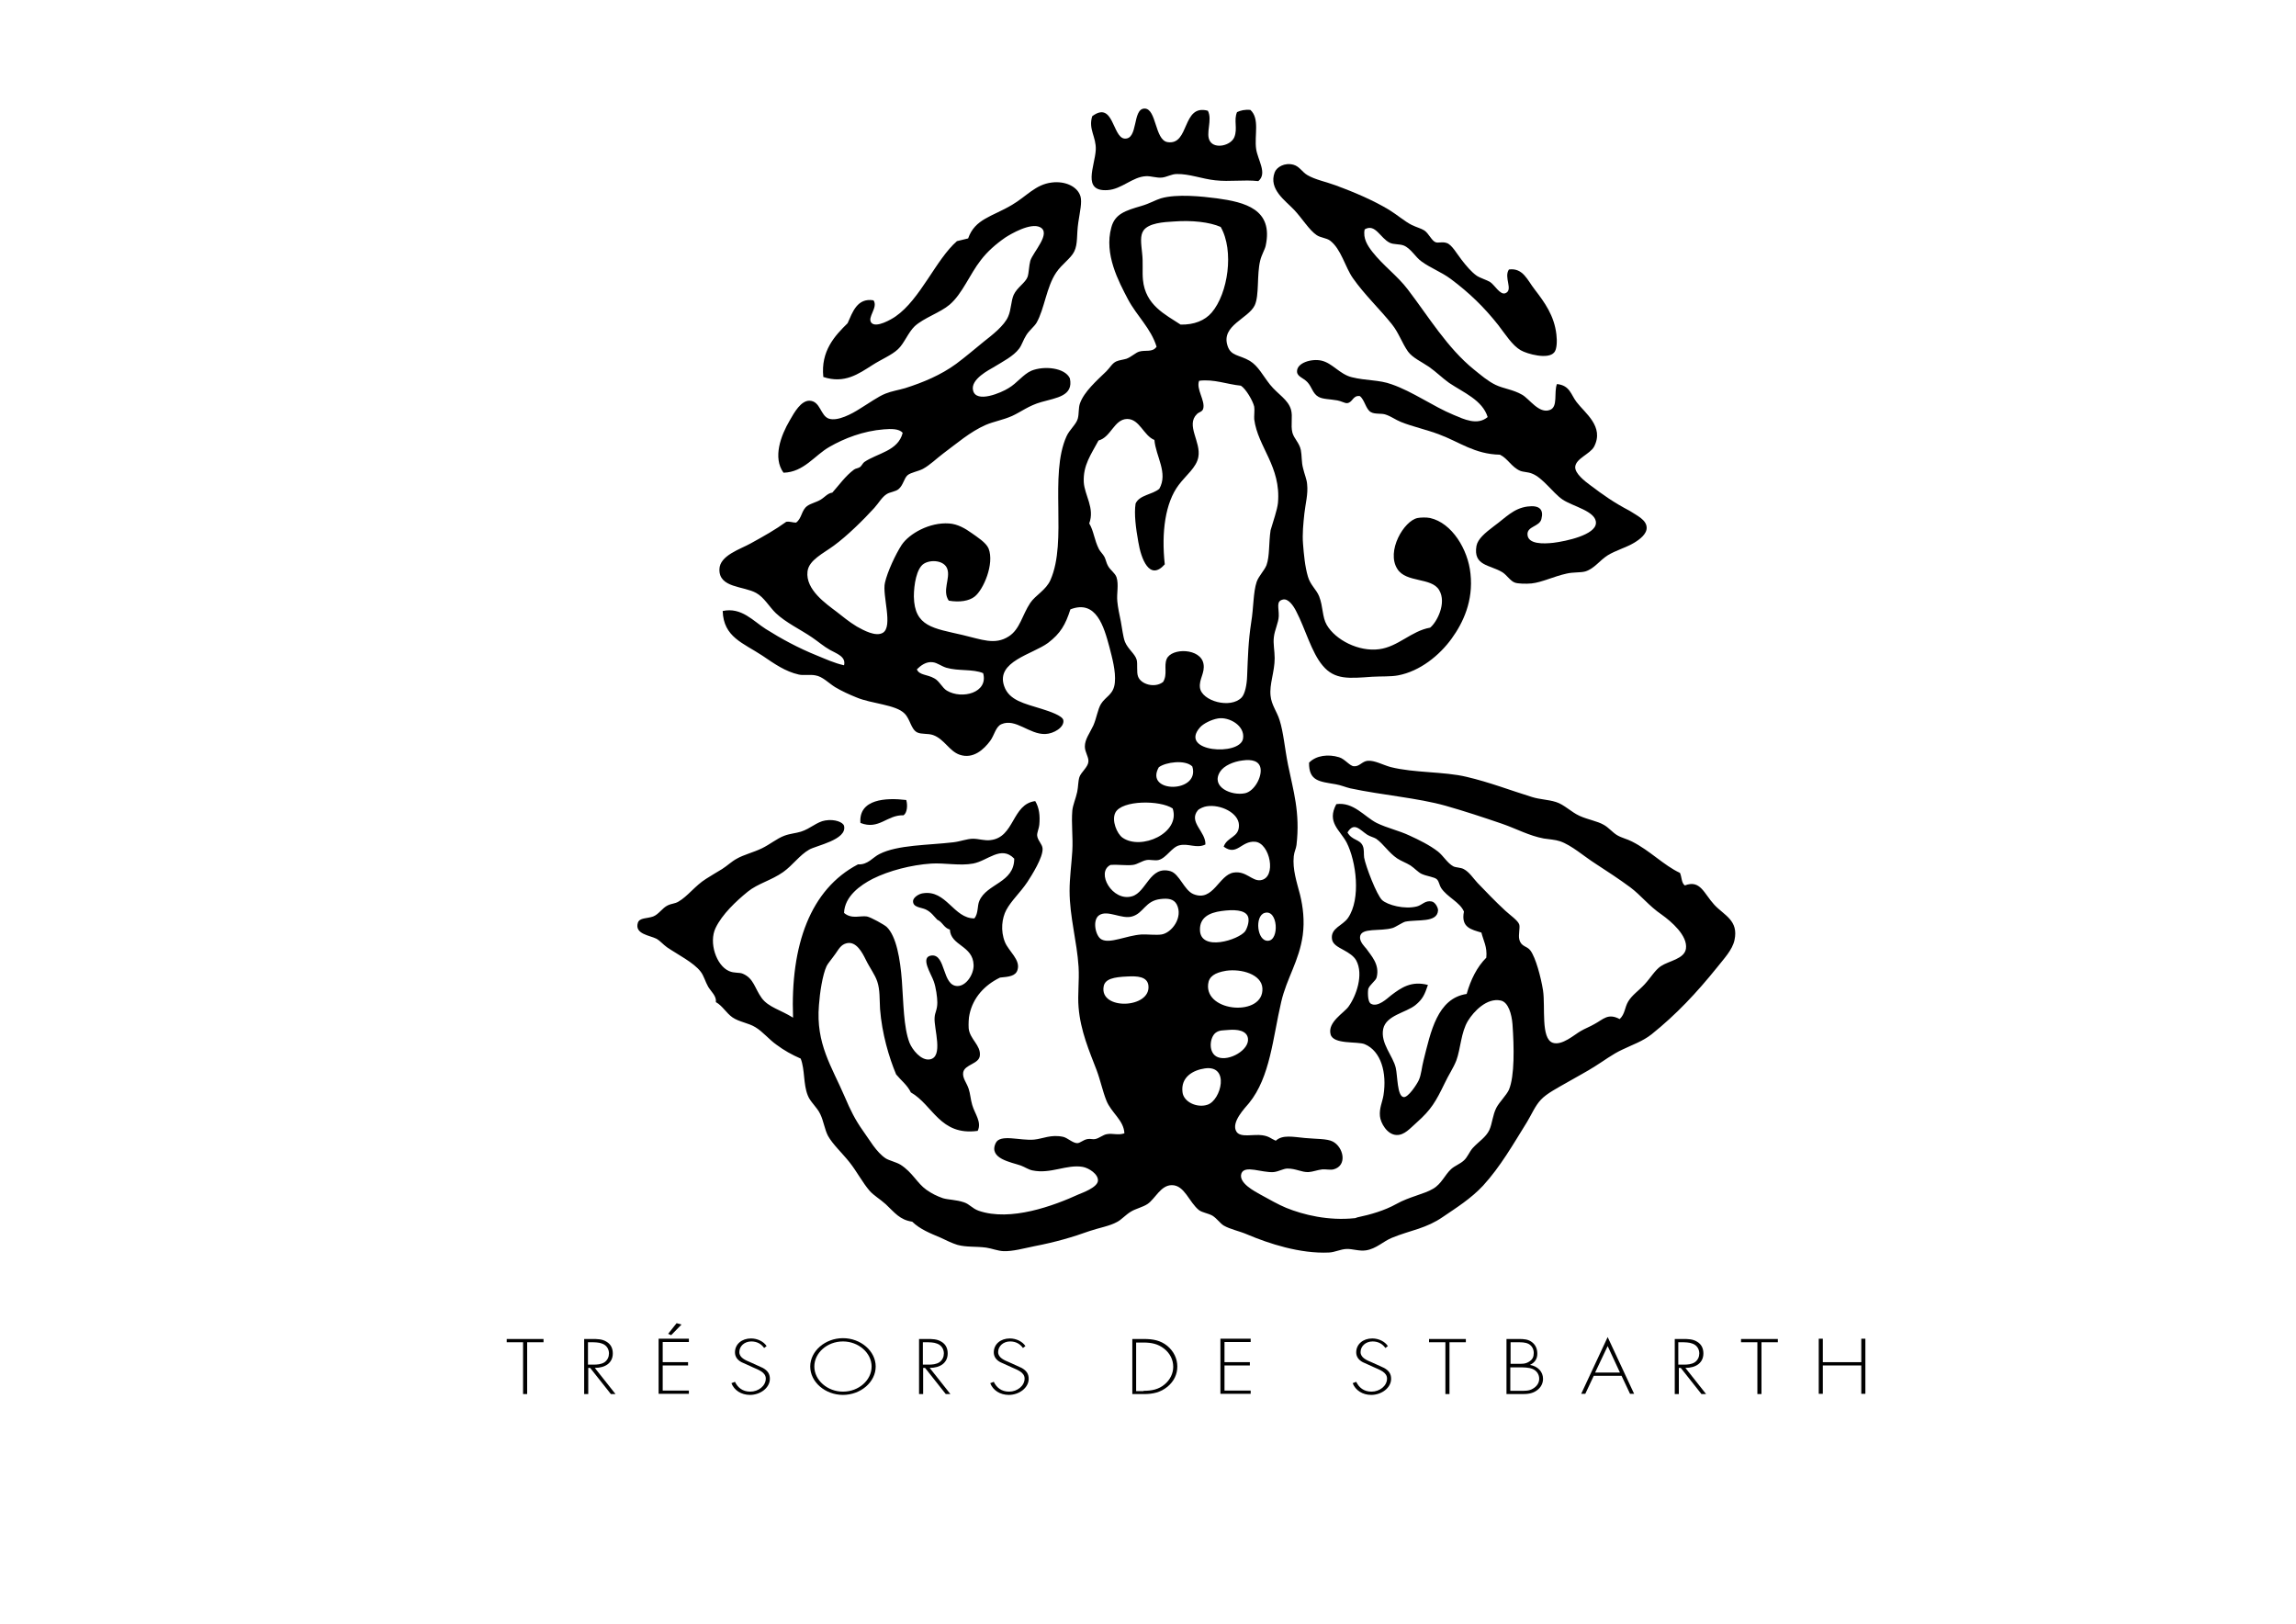 <?xml version="1.0" encoding="utf-8"?>
<!-- Generator: Adobe Illustrator 18.0.0, SVG Export Plug-In . SVG Version: 6.00 Build 0)  -->
<!DOCTYPE svg PUBLIC "-//W3C//DTD SVG 1.1//EN" "http://www.w3.org/Graphics/SVG/1.1/DTD/svg11.dtd">
<svg version="1.1" xmlns="http://www.w3.org/2000/svg" xmlns:xlink="http://www.w3.org/1999/xlink" x="0px" y="0px"
	 viewBox="0 0 841.9 595.3" enable-background="new 0 0 841.9 595.3" xml:space="preserve">
<g id="Calque_1">
</g>
<g id="Layer_5">
</g>
<g id="Calque_3">
</g>
<g id="base">
</g>
<g id="Calque_5">
	<g>
		<path d="M628.6,331.7c3.6,3.9,9,5.7,7.4,13c-0.8,3.6-3.8,6.7-6.4,10c-7.5,9.3-14.9,17.2-24,24.5c-3.3,2.6-7,3.8-10.7,5.6
			c-3.7,1.7-6.9,4.2-10,6.1c-3.1,2-6.6,3.8-10.2,5.9c-3.3,1.9-7.6,4.1-9.7,6.4c-2.1,2.2-3.5,5.6-5.1,8.2
			c-5.1,8.2-9.7,16.3-16.1,23.3c-4.5,4.8-9.8,8.1-14.8,11.5c-2.9,2-5.7,3.2-8.9,4.3c-3,1-6.3,1.9-9.7,3.3c-3.2,1.3-5.7,4-9.5,4.6
			c-2.4,0.4-5-0.6-7.2-0.5c-2.2,0.1-4.2,1.2-6.4,1.3c-10.6,0.5-22.1-3.3-29.9-6.6c-3-1.3-6.3-1.9-8.7-3.3c-1.3-0.8-2.5-2.6-4.1-3.6
			c-1.6-0.9-3.6-1.1-4.9-2c-3.7-2.9-5.3-9.2-10-9.2c-4.1,0-6.1,5-8.9,6.9c-1.8,1.2-4.3,1.7-6.1,2.8c-2,1.2-3.5,3-5.1,3.8
			c-2.7,1.5-6.4,2.1-10,3.3c-6.4,2.3-12.6,4.1-20.4,5.6c-3.9,0.8-7.8,1.9-11.2,1.8c-2.2-0.1-4.3-1-6.4-1.3c-3.7-0.5-7.2-0.1-10.5-1
			c-2-0.6-4.2-1.7-6.1-2.6c-4-1.7-7.6-3.1-10.5-5.9c-4.6-0.7-6.4-3.3-9.7-6.4c-2.1-1.9-4.4-3.2-5.9-4.9c-2.6-3-4.7-7.1-7.4-10.5
			c-2.7-3.4-6.2-6.6-7.9-9.7c-1.2-2.3-1.6-5.4-2.8-7.9c-1.2-2.6-3.7-4.5-4.6-6.9c-1.7-4.2-1-9.4-2.6-13.5c-3.2-1.4-6.1-3-8.9-5.1
			c-2.7-1.9-4.9-4.7-7.7-6.4c-2.6-1.6-5.9-1.9-8.4-3.6c-2.3-1.6-3.7-4.3-6.1-5.6c0.3-2.2-1.7-3.8-2.8-5.6c-1.1-1.9-1.6-4.1-2.8-5.6
			c-2.5-3.3-8.5-6.3-12.3-8.9c-1.4-1-2.7-2.5-3.8-3.1c-2.5-1.3-8.2-1.7-6.9-5.9c0.6-1.9,3.4-1.5,5.6-2.3c2.1-0.8,3.3-3.1,5.4-4.1
			c1.2-0.6,2.6-0.6,3.8-1.3c3.5-2,6.2-5.9,10.2-8.4c1.9-1.2,3.9-2.4,5.9-3.6c1.9-1.2,3.5-2.8,5.4-3.8c2.4-1.4,6.1-2.3,9.2-3.8
			c2.9-1.4,5.5-3.6,8.2-4.6c2.1-0.8,4.2-0.9,6.1-1.5c3.5-1.1,5.8-3.6,8.9-4.1c3.6-0.6,6.6,0.7,6.9,2c1.2,5.1-10.3,7.2-12.8,8.7
			c-3.5,2-6,5.7-9.5,8.2c-4.4,3.1-9.3,4.2-13,7.2c-4.3,3.5-9.4,8.3-11.8,13.3c-2.6,5.4,0.3,13.8,4.9,15.8c2,0.9,3.8,0.4,5.1,1
			c4,1.7,4.3,5.3,6.9,8.9c2.5,3.4,6.9,4.3,11.5,7.2c-1-26.7,6.4-47.1,23.8-56.2c3.7,0.2,5.4-2.6,7.9-3.8c6.7-3.4,17.8-3.2,27.1-4.3
			c2.6-0.3,5-1.3,7.2-1.3c2.1,0,4.3,0.8,6.4,0.5c8.9-1,7.8-13.2,16.4-14.3c1.5,2.5,1.8,5.4,1.5,8.7c-0.1,1.2-0.8,2.7-0.8,3.8
			c0.1,1.9,1.9,3.2,2,4.9c0.2,3.2-3.9,9.7-5.6,12.3c-2.7,4-5.8,6.7-7.7,10.2c-1.6,3-2.2,7.6-0.5,11.8c1.4,3.4,5.8,6.5,4.6,10.2
			c-0.7,2.3-3.2,2.5-6.4,2.8c-5.6,2.7-9.9,7.3-11.2,13.5c-0.3,1.2-0.4,3.5-0.3,5.1c0.4,4,4.5,6.2,4.1,10c-0.3,3.1-5.5,3.2-6.1,6.1
			c-0.4,2.1,1.3,3.9,2,6.1c0.6,1.8,0.7,3.9,1.3,5.9c0.9,3.2,3.6,6.3,2,9.5c-13.8,1.9-16.4-9.5-24.5-14.1c-1.3-2.7-3.6-4.4-5.4-6.6
			c-2.6-6.2-5.2-14.9-5.9-24c-0.2-3.5,0-7-1-10c-0.9-2.7-2.7-4.9-4.3-8.2c-1.2-2.4-3.4-6.7-6.9-5.9c-2.2,0.5-3,2.3-4.1,3.8
			c-1.4,2-2.9,3.7-3.3,4.6c-1.5,3.2-2.5,9.9-2.8,14.3c-1.2,14.2,4.7,22.5,9.5,33.7c2,4.7,3.7,8.2,6.6,12.3c2.4,3.3,4.9,7.9,8.4,10.2
			c1.3,0.8,3.7,1.3,5.4,2.3c4.4,2.8,6.1,6.8,9.5,9.2c2,1.4,3.8,2.3,6.1,3.1c2.1,0.6,4.7,0.5,7.7,1.5c2.1,0.7,2.9,2.2,5.4,3.1
			c11.7,4,27.4-1.8,36.8-6.1c0.9-0.4,6.7-2.4,6.9-4.9c0.2-2.4-3.3-4.7-5.6-5.1c-5.9-1-11.7,2.7-18.4,1.3c-1.5-0.3-2.7-1.2-4.3-1.8
			c-3.4-1.2-11.9-2.5-9.2-8.2c1.6-3.5,9-0.8,14.1-1.3c3.2-0.3,6.2-2,10.7-1c1.6,0.4,3.5,2.3,5.1,2.3c1.1,0,2.1-1.2,3.8-1.5
			c1-0.2,2,0.2,2.8,0c1.5-0.3,2.9-1.6,4.3-1.8c2.2-0.4,4,0.5,6.4-0.3c-0.2-4.8-4.8-7.5-6.6-12c-1.4-3.5-2.2-7.5-3.6-11.2
			c-2.6-6.8-5.9-14.3-6.6-23c-0.4-4.6,0.3-9.6,0-14.8c-0.6-9.4-3.3-18.5-3.3-27.9c0-4.8,0.7-9.7,1-14.6c0.3-5-0.4-10.1,0-14.8
			c0.2-2.1,1.3-4.5,1.8-6.9c0.4-1.9,0.3-3.8,0.8-5.4c0.6-1.8,3.1-3.6,3.3-5.6c0.2-1.7-1.3-3.5-1.3-5.6c0-2.7,1.8-4.9,3.1-7.7
			c1.2-2.7,1.6-5.9,2.8-7.9c1.7-2.8,4.7-3.4,5.1-7.9c0.4-4.1-1-9.1-2-13c-2-7.4-4.8-17.5-14.3-13.8c-1.8,5.6-3.6,8.8-8.2,12.3
			c-5.7,4.2-19.2,6.8-16.1,15.8c1.8,5.3,7.4,6.4,13.8,8.4c2.9,0.9,7.6,2.5,7.9,4.1c0.5,2.6-3.5,5-6.6,5.1
			c-5.9,0.2-10.9-5.9-16.1-3.6c-2.1,0.9-2.6,4.1-4.1,6.1c-2.3,3.1-6.2,6.8-11.2,5.1c-3.8-1.3-5.6-5.7-9.7-7.2
			c-1.9-0.7-4.2-0.2-5.9-1c-2.3-1.2-2.5-4.8-4.6-6.9c-3.2-3.3-12.2-3.6-17.6-5.9c-2.5-1-5.4-2.3-7.9-3.8c-2.4-1.5-4.6-3.9-7.2-4.3
			c-2-0.4-4.4,0.1-6.1-0.3c-4.9-1.1-8.9-3.9-13.3-6.9c-7.1-4.7-14.3-6.8-14.6-16.4c6.9-1.5,11.2,3.7,15.8,6.6c5.7,3.6,12,7,18.7,9.7
			c3.2,1.3,6.4,2.8,10,3.6c0.8-3.2-2.8-4.3-5.1-5.6c-2.2-1.2-4.4-3.1-6.6-4.6c-4.4-3-9.6-5.4-13.3-8.9c-2.4-2.3-4.3-5.8-7.2-7.4
			c-4.6-2.6-13.7-1.8-13.5-8.7c0.1-5.1,7.8-7.4,11.5-9.5c4.9-2.7,9-5,13-7.9c1.5-0.2,2.3,0.3,3.6,0.3c2.2-1.6,1.9-4.5,4.1-6.1
			c1.4-1,3.2-1.3,4.9-2.3c1.5-0.9,2.6-2.4,4.3-2.6c2.5-2.8,4.8-6.1,7.9-8.4c0.6-0.5,1.6-0.5,2.3-1c0.6-0.5,0.9-1.3,1.5-1.8
			c4.8-3.3,12.4-4,14.1-10.7c-1.3-1.6-4.3-1.5-6.9-1.3c-7.6,0.6-14.5,3.3-19.9,6.4c-5.5,3.1-9.4,9.3-16.9,9.5
			c-4-5.5-1-13.6,2.3-19.2c1.7-3,4.1-7.2,7.2-7.2c4.1,0.1,4,5.6,7.2,6.6c3.2,1,8.4-1.8,11.2-3.6c3.3-2,6.9-4.6,9.5-5.6
			c2.2-0.9,4.8-1.3,7.2-2c6.6-2.1,13.1-4.8,18.7-8.9c3.5-2.6,7-5.6,10.2-8.2c2.8-2.2,7.5-5.8,8.9-9.2c1.1-2.5,1-5.6,2-7.9
			c1.3-2.8,4.3-4.4,5.1-6.6c0.5-1.5,0.5-4.1,1-5.9c1-3.2,7.8-10.1,3.6-12.3c-3.5-1.8-10.8,2.5-12.8,3.8c-3.6,2.5-6.6,5.2-8.9,8.2
			c-4.1,5.2-6.8,12.4-11.5,16.4c-3.4,2.9-9.4,4.8-12.8,7.9c-2.4,2.3-3.9,6.4-6.1,8.4c-2.3,2.2-6.1,3.7-9.5,5.9
			c-4.9,3.1-10.1,6.9-17.9,4.3c-1-9.5,4.2-15.1,8.9-19.7c1.8-4,3.5-9.4,9.5-8.4c1.8,2.6-2.4,6.2-0.8,8.2c1.7,2.1,7.5-1.3,8.9-2.3
			c9.1-6.3,14.8-20.9,22.5-27.6c1.4-0.3,2.7-0.7,4.1-1c2.5-7.2,8.9-8,16.1-12.3c5.3-3.1,8.6-7.5,14.6-8.2c4.8-0.6,9.4,1.4,10.5,5.1
			c0.6,2.2-0.2,5.5-0.8,9.5c-0.7,4.7-0.1,7.8-1.5,10.7c-1.2,2.5-4.6,4.7-6.6,7.7c-3.6,5.3-4.3,13.3-7.2,18.4
			c-0.9,1.5-2.7,2.8-3.8,4.6c-1.1,1.7-1.6,3.6-2.6,4.9c-2.1,2.8-5.9,4.7-9.5,6.9c-1.3,0.8-8.4,4.3-7.4,8.4c1.1,4.9,10.5,0.8,13-0.8
			c3.1-1.8,5.4-5.1,8.4-6.4c4.7-1.9,12.3-1.1,14.1,2.8c1.4,6.5-4.9,7.1-10.5,8.7c-4.6,1.3-7.4,3.6-10.7,5.1c-3.4,1.5-6.7,2-9.7,3.3
			c-5.7,2.5-10.6,6.8-15.6,10.5c-2.4,1.8-4.8,4.2-7.4,5.6c-1.7,0.9-4.4,1.3-5.6,2.3c-1.3,1.1-1.6,3.7-3.3,5.1
			c-1,0.9-3.2,1.1-4.3,1.8c-1.8,1.1-2.9,3.2-4.6,5.1c-4,4.4-10,10.3-14.8,13.8c-3.9,2.9-9.2,5.3-9.7,9.5
			c-0.8,6.7,6.9,11.9,10.7,14.8c2.1,1.6,4.4,3.6,7.4,5.4c2.5,1.4,6.9,3.8,9.5,2.3c3.9-2.3-0.3-13.8,0.8-18.4
			c0.9-4,3.9-10.4,6.1-13.8c2.8-4.2,10.3-8.4,17.4-7.9c3.1,0.2,5.9,1.8,8.4,3.6c1.8,1.3,5.2,3.4,6.1,5.6c2.2,5.6-1.9,15.1-5.1,17.6
			c-2,1.6-5.5,2.2-9.5,1.5c-2.5-3.6,0.6-8.1-0.5-11.5c-1-3.3-6.1-3.7-8.7-2c-2.6,1.7-3.6,7.6-3.6,12c0.2,11.1,7.2,11.6,17.9,14.1
			c6.9,1.6,11.8,3.8,16.9,0.5c4.1-2.6,4.9-7.8,7.9-12.3c1.9-2.8,5.8-4.7,7.4-8.4c6.3-14.3-0.6-38.4,5.9-52.7
			c1.1-2.4,3.5-4.3,4.1-6.4c0.5-1.8,0.2-3.9,0.8-5.6c1.5-4.3,6.2-8.4,9.7-11.8c1.4-1.4,2.1-2.9,3.6-3.6c1.1-0.5,2.5-0.6,3.8-1
			c1.8-0.7,3.3-2.2,4.6-2.6c2.3-0.7,4.9,0.4,6.4-1.8c-2.1-6.8-7.2-11.2-10.5-17.4c-3.4-6.5-8.8-16.5-6.1-26.3c1.3-5,5.2-6.2,11-7.9
			c3.1-0.9,5.2-2.2,7.2-2.8c5.9-1.7,15.1-0.7,20.5,0c10.3,1.4,20.8,4,17.9,17.4c-0.3,1.4-1.5,3.3-2,5.4c-1.3,5.2-0.3,12.7-2,16.4
			c-2.3,4.9-12.4,7.4-10,14.8c1.2,3.9,4.3,3.3,8.2,5.6c3.1,1.9,4.7,5.3,7.4,8.7c2.9,3.6,6.6,5.4,7.7,9.2c0.7,2.5-0.2,5.6,0.5,8.4
			c0.6,2.2,2.6,3.8,3.1,6.4c0.4,2,0.2,4.4,0.8,6.6c0.5,2.2,1.4,4.2,1.5,5.9c0.4,3.6-0.6,7.1-1,10.7c-0.4,3.7-0.8,7.6-0.5,11.2
			c0.3,3.8,0.7,8.3,1.8,12c0.9,3.1,3.1,4.7,4.1,7.2c1.5,3.8,1.1,7.6,2.8,10.5c3.2,5.5,11.7,9.9,19.2,8.9c7-0.9,11.8-6.7,18.7-7.9
			c2.4-1.9,6.2-9,3.3-13.8c-2.8-4.7-12.1-2.6-15.3-7.7c-4.2-6.5,2.4-17.7,7.4-18.7c1-0.2,3.2-0.3,4.6,0c8,1.8,13.9,11.5,14.8,20.4
			c1.1,10-2.7,18-6.9,23.8c-4.4,6.1-11.6,12-19.7,13.5c-2.7,0.5-6.1,0.3-9.5,0.5c-8.4,0.6-13.7,1.2-18.1-4.1
			c-4.1-4.8-6.4-13.6-9.7-19.9c-1-2-2.9-4.8-4.9-4.3c-2.6,0.6-1.4,3-1.5,6.1c-0.1,2.4-1.5,5-1.8,7.7c-0.3,2.4,0.3,5,0.3,7.7
			c0,5-2,9.6-1.5,13.8c0.3,3.3,2.4,5.9,3.3,8.9c1.4,4.3,1.9,10.4,3.1,16.4c1.9,9.4,4.5,17.4,3.1,29.4c-0.2,1.5-0.8,2.3-1,4.1
			c-0.5,4.8,1.1,9.5,2.3,14.1c1.1,4.5,1.7,9.6,1,14.8c-1.3,9.5-5.9,15.8-7.9,24.5c-3.1,13.2-4,27.5-11.8,37.1
			c-1.3,1.6-6.8,7.1-4.6,10.5c1.5,2.3,6.2,0.8,9.5,1.3c2.6,0.4,3,1.2,4.9,2c2.5-2.3,6.3-1.4,10.7-1c4.1,0.4,8.1,0.2,10.2,1.3
			c3.9,2,5.5,8.8,0.3,10.2c-1.2,0.3-3-0.1-4.1,0c-1.8,0.2-3.5,0.9-5.1,1c-2.5,0.1-4.6-1.3-7.7-1.3c-1.5,0-3.2,1.1-5.1,1.3
			c-4.3,0.3-10.6-2.7-11.8,0.5c-1.2,3.5,5,6.6,6.9,7.7c3.1,1.7,6.8,3.8,9.5,4.9c6.4,2.6,15.5,4.8,25.1,3.8c0.4,0,0.6-0.2,1-0.3
			c4.8-1,10-2.5,14.3-4.9c4.8-2.7,10.2-3.6,13.5-5.6c3.1-1.8,4.3-5.1,6.6-7.2c1.3-1.2,3.3-1.9,4.6-3.1c1.4-1.2,2-3.1,3.3-4.6
			c2.3-2.5,4.8-3.9,6.1-6.6c1.1-2.4,1.2-5.5,2.6-8.2c1.1-2.1,3.7-4.6,4.6-6.6c2.1-5,1.9-15.6,1.3-24c-0.3-3.7-1.5-8.1-4.3-8.7
			c-5.1-1.1-9.9,4-12,7.4c-2.6,4.2-2.7,10.3-4.3,14.6c-1.1,2.8-2.8,5.2-4.3,8.4c-3.2,6.6-4.9,9.6-10.2,14.3
			c-2.4,2.1-4.5,4.7-7.4,4.6c-3.5-0.1-5.9-4.5-6.1-6.9c-0.3-2.9,0.9-5.2,1.3-7.7c1.3-8.2-0.9-16.2-6.9-18.7
			c-2.7-1.1-11.5,0.2-12.5-3.6c-1.2-4.5,5-7.9,6.6-10.2c2.8-3.9,5.6-11.7,2.8-16.9c-0.9-1.6-2.6-2.7-4.6-3.8c-2-1.1-4.1-2.1-4.3-4.1
			c-0.5-4,3.9-4.8,5.9-7.7c4.8-7,3-20.7-0.5-27.6c-2.5-4.7-7.4-7.4-3.8-14.1c6.3-0.9,10.3,4.6,14.8,6.9c3.9,1.9,8.2,2.8,12,4.6
			c3.5,1.6,7.4,3.5,10.5,5.9c2,1.6,3.4,4.2,5.6,5.4c1,0.5,2.7,0.4,3.8,1c2.1,1.1,3.5,3.4,5.1,5.1c3.4,3.5,6.2,6.5,10.2,10.2
			c1.6,1.5,4.7,3.6,5.1,5.1c0.3,1.2-0.4,3.8,0,5.4c0.7,2.8,2.8,2.3,4.1,4.1c1.9,2.6,3.8,9.6,4.6,14.6c0.9,6.1-0.9,17.7,3.6,19.2
			c3.4,1.1,7.9-3,10.2-4.3c1.5-0.9,3.4-1.6,5.1-2.6c3.2-1.7,4.9-4.1,9.2-1.8c2-1.9,1.8-4.2,3.1-6.4c1.4-2.4,3.9-4,6.1-6.4
			c2.2-2.4,3.8-5.2,5.9-6.6c3-2,8.6-2.6,9.2-6.4c0.7-4.8-5.4-10-8.9-12.5c-4.7-3.2-7.5-7-11.5-10c-4.2-3.1-8.2-5.7-12.8-8.7
			c-4.1-2.6-8.8-6.8-13-8.2c-1.8-0.6-4-0.7-5.9-1c-5.4-1-10.1-3.6-15.3-5.4c-7-2.4-14-4.7-20.7-6.6c-10.3-2.9-23.3-3.9-35-6.4
			c-1.7-0.4-3.5-1.2-5.4-1.5c-5.8-1-9.8-1.1-9.7-7.9c2.6-2.7,7.1-3.2,11-2c2.1,0.6,3.9,3.2,5.4,3.3c2.1,0.2,3-1.8,5.1-2
			c2.6-0.2,5.5,1.5,8.4,2.3c8.7,2.2,19.6,1.6,27.9,3.6c8.5,2,15.9,4.9,24,7.4c2.9,0.9,5.8,0.9,8.7,1.8c3,0.9,5.6,3.7,8.7,5.1
			c3.1,1.4,6.5,1.9,8.9,3.3c1.8,1,3.2,2.8,4.9,3.8c1.7,1,3.7,1.4,5.4,2.3c6.6,3.3,11.6,8.7,17.6,11.5c0.7,1.5,0.5,3.7,1.8,4.6
			C623.5,322.4,624.8,327.6,628.6,331.7z M545,351.1c0.4-4-1.1-6.3-1.8-9.2c-3.6-1.1-7.6-1.8-6.4-7.7c-1.5-3.5-6.2-5.3-8.4-8.7
			c-0.6-0.9-0.7-2.3-1.5-3.1c-0.9-0.9-3.6-1.1-5.6-2c-1.3-0.6-2.6-2.1-4.1-3.1c-1.6-1-3.4-1.6-4.9-2.6c-3.1-2.1-5-5.3-7.7-7.2
			c-0.8-0.5-2.2-0.8-3.3-1.5c-2.7-1.8-4.8-4.8-7.2-0.8c1.7,3,4.5,2.4,5.6,4.9c0.6,1.4,0.3,2.9,0.5,4.3c0.6,3.3,4.6,13.7,6.6,15.6
			c2,1.8,8.2,3.5,12.8,2.3c1.9-0.5,3-2.3,5.4-1.8c1.4,0.3,2.4,2.5,2.3,3.3c-0.3,4.6-7.5,3.2-12,4.1c-0.9,0.2-3.6,2-4.6,2.3
			c-4.5,1.4-11.7-0.3-12,3.3c-0.2,1.8,1.9,3.8,2.3,4.3c1.7,2.5,5,5.7,3.8,10.5c-0.3,1.3-2.6,2.7-3.1,4.3c-0.1,0.4-0.4,4.6,1,5.4
			c2.5,1.4,5.9-1.9,7.4-3.1c3.7-2.8,7.4-5.4,13.5-3.8c-1.2,3.5-1.9,5.2-4.6,7.4c-3.5,2.8-10.7,3.7-11.8,8.7
			c-1.1,5.3,3.6,9.9,4.6,14.3c0.7,3.1,0.5,10.2,2.8,10.7c1.7,0.4,5-4.8,5.6-6.1c1-2.1,1.1-4.8,1.8-7.4c2.6-10.3,5-22.7,15.8-24.3
			C539.3,359.1,541.6,354.5,545,351.1z M468.6,184.4c1.2-13.4-7.4-20.5-8.7-30.7c-0.1-0.9,0.2-3.5,0-4.6c-0.5-2.2-3.1-6.6-4.9-7.7
			c-5.1-0.5-9.9-2.5-15.3-1.8c-1.2,3,2.3,7.3,1.5,10.2c-0.3,1.2-1.5,1.2-2.3,2c-4.2,4.1,1.6,10.2,0.5,15.8
			c-0.7,3.8-4.5,6.6-7.2,10.2c-4.9,6.5-6.4,17.3-5.1,29.1c-5.6,6.3-8.7-2.1-9.7-8.2c-0.9-5-1.6-10.3-1-14.1c1.5-3.2,6.1-3.2,8.7-5.4
			c3.3-5.8-1.3-11.9-1.8-17.9c-4-1.6-5.4-7.7-10-7.7c-4.8,0.1-5.9,6.7-10.5,7.9c-2.7,5.1-5.7,9-5.4,15.3c0.3,4.8,4.1,9.5,2,15.1
			c1.7,2.8,1.8,6,3.6,9.5c0.5,0.9,1.4,1.7,2,2.8c0.5,1,0.7,2.3,1.3,3.3c0.9,1.6,2.5,2.5,3.1,4.1c0.9,2.8,0,5.9,0.3,8.9
			c0.2,2.2,0.8,5,1.3,7.4c0.5,2.6,0.8,5.6,1.5,7.4c1.1,2.7,3.7,4.4,4.3,6.6c0.4,1.4-0.1,4.6,0.5,6.1c1,2.9,6.2,4.4,9.2,2
			c1.7-2.8,0.2-5.8,1.3-8.4c1.8-4.2,12.5-4,13.5,1.8c0.6,3.3-1.7,5.6-1.3,8.7c0.6,4.9,11.2,7.9,15.3,3.6c1.2-1.3,1.9-4.6,2-7.9
			c0.3-7.2,0.4-12.5,1.5-19.7c0.9-5.4,0.7-10.9,2-14.8c0.8-2.2,2.8-4.1,3.6-6.1c1.2-3.3,0.8-8.2,1.5-12.8
			C466.9,190.9,468.3,187.1,468.6,184.4z M465,344.9c4.2-0.2,3.6-11.7-1.3-10.2C460,335.8,460.9,345.2,465,344.9z M443,360.8
			c-1.2,10.4,20.5,12,19.9,1.5c-0.3-5.1-7.7-7.2-13.3-6.4C445.4,356.6,443.3,358,443,360.8z M462.2,322.7c6.1-0.8,3.5-13.7-2-14.1
			c-5.1-0.4-6.6,5.4-11.5,1.8c1.3-3.7,5.7-3.3,5.6-7.9c-0.1-4.5-6.8-7.7-11.8-6.9c-0.9,0.1-2.7,0.8-3.3,1.5c-3.5,4.3,3,7.8,2.8,12.5
			c-3.2,1.6-6.2-0.5-9.5,0.3c-2.8,0.6-4.8,4.7-7.7,5.4c-1.4,0.3-3-0.2-4.3,0c-1.8,0.3-3.4,1.6-5.1,1.8c-2.4,0.3-5-0.2-8.2,0
			c-5.5,2.7,0.7,13.6,7.9,11.5c5.3-1.5,6.5-11.4,14.1-9.2c3.3,1,5,7,8.4,8.4c7.3,3,9.3-7.1,14.8-7.9
			C456.9,319.2,459.1,323.1,462.2,322.7z M456.6,290.8c3.4-0.8,6.2-6,5.6-9.2c-0.5-2.6-3.1-3.3-6.6-2.8c-3.3,0.4-6.8,1.9-8.2,4.1
			C443.8,288.5,451.6,291.9,456.6,290.8z M456.6,341.4c0.3-0.4,1.8-3.4,1-5.4c-1-2.5-5.4-2.6-9.7-2c-4.5,0.6-8,2.4-7.9,6.9
			C440.1,349,454.2,344.6,456.6,341.4z M446.6,387.6c4.1,1.6,11.6-2.7,11-6.9c-0.4-2.9-3.9-3.4-7.2-3.1c-2,0.2-3.2,0-4.6,1
			C443.5,380.3,442.9,386.2,446.6,387.6z M455.8,270.8c0.8-4.8-5.2-8.1-9.2-7.4c-2.4,0.4-5.4,1.9-6.6,3.3
			C432.1,275.7,454.7,277.3,455.8,270.8z M444.3,114.6c6-7,8.3-22.7,3.3-31.4c-4.1-1.8-10.6-2.5-17.1-2c-3.9,0.2-9.3,0.6-11.2,3.3
			c-1.3,1.9-0.9,4.6-0.5,8.4c0.4,3.4,0,6.8,0.3,9.7c0.9,9.3,8.2,12.7,13.8,16.4C437.9,119.1,441.8,117.5,444.3,114.6z M442.8,405
			c5-1.7,8.2-14.6-1-13.3c-4.2,0.6-8.9,3.1-8.2,8.7C434,404.1,439.1,406.3,442.8,405z M424.9,281.3c-5.4,9.6,15.3,9.6,12.3-0.3
			C434.6,278.4,427.4,279.4,424.9,281.3z M425.9,342.6c3.8-0.6,8-6.3,5.6-11c-1.1-2.1-3.3-2.3-5.9-2c-5.7,0.6-6.2,5.2-10.5,6.4
			c-3.8,1.1-8.9-2.5-12-0.5c-2.7,1.7-1.4,7.8,0.8,8.9c3.1,1.7,9-1.4,14.6-1.8C420.6,342.5,424,342.9,425.9,342.6z M411.6,307.1
			c6.8,4.8,21.4-1.7,18.4-10.7c-4.6-3.1-18.6-3.1-21,1.5C407.5,300.8,409.6,305.7,411.6,307.1z M404.7,361.6
			c-1.7,8.9,17.4,8.2,16.4-0.3c-0.4-3.3-4.1-3.5-7.7-3.3C408.4,358.2,405.2,358.9,404.7,361.6z M371.9,314.8
			c-4.8-5-9.7,0.8-15.1,1.8c-4.8,0.9-10.5-0.3-15.3,0c-7.4,0.5-15.5,2.6-21.5,5.6c-4.5,2.3-10.3,6.4-10.5,12.5
			c2.8,2.4,6,0.9,8.4,1.3c1.5,0.3,6.3,3,7.2,3.8c3.6,3.4,5,11.9,5.6,19.7c0.6,8.1,0.6,17.1,2.8,22.8c1,2.5,4.2,6.6,7.4,6.1
			c5.2-0.8,1.5-11.3,1.8-15.3c0.1-2,1-2.8,1-5.6c0-1.8-0.5-5.5-1.3-7.7c-0.9-2.7-5.2-9-0.8-9.5c5.3-0.5,3.8,11.2,9.5,11.2
			c3.2,0,6-4.3,5.9-7.7c-0.2-7.2-8.4-7-8.7-13c-2.2-0.6-2.7-2.8-4.6-3.6c-1.3-1.3-2.2-2.8-4.3-3.8c-1.8-0.8-4.7-0.7-4.6-3.1
			c0.1-1.3,2.1-2.6,3.6-2.8c8.6-1.4,11.3,9.3,18.9,9.2c1.5-1.9,1-4.6,1.8-6.4C361.8,323.9,371.9,323.7,371.9,314.8z M347.2,253.2
			c5.5,3.3,15.3,0.8,13.3-6.4c-3.7-1.6-9.1-0.7-13.5-2c-1.9-0.6-3.3-1.8-4.9-2c-2.5-0.4-4.6,1.3-5.9,2.6c0.9,2.2,3.8,1.8,6.4,3.3
			C344.4,249.6,345.5,252.2,347.2,253.2z"/>
		<path d="M603.8,193.4c0.1,2.4-2.6,4.4-4.6,5.6c-2.8,1.7-6.8,2.8-9.7,4.6c-3,1.9-4.9,4.9-8.2,5.9c-1.8,0.5-4.4,0.2-6.9,0.8
			c-4.6,1-9,3.2-12.8,3.6c-2,0.2-5.1,0.1-6.1-0.3c-1.6-0.5-3-2.8-4.6-3.8c-4.6-2.8-10.8-2.3-9.5-9.7c0.5-2.5,3.1-4.7,6.4-7.2
			c4.3-3.1,7.1-6.5,12.3-7.2c4.5-0.6,6,1.2,5.1,4.6c-0.7,2.8-5.2,2.6-5.1,5.6c0.1,3.7,5.9,3.5,9.5,3.1c4.8-0.6,15.4-2.9,15.6-7.2
			c0.2-4.4-8.5-6.1-12.3-8.7c-3.5-2.4-7.2-8-11.2-9.5c-1.5-0.6-3.1-0.5-4.3-1c-3.2-1.4-4.5-4.5-7.4-5.9c-9.3-0.2-14.7-4.6-22.2-7.4
			c-4.7-1.8-9.9-2.9-14.1-4.6c-2-0.8-3.8-2.2-5.9-2.8c-1.5-0.4-3.7,0-5.1-0.8c-1.9-1-2.3-4.6-4.1-5.9c-2.6-0.3-2.5,2.3-4.6,2.6
			c-0.8,0.1-2.3-0.8-3.6-1c-2.7-0.5-5.3-0.4-6.9-1.3c-2.2-1.2-2.4-3.6-4.1-5.4c-1.5-1.6-3.7-2-3.8-3.8c-0.2-3.3,5.4-4.9,8.9-4.1
			c4.1,0.9,6.7,5,11.2,6.1c5.2,1.3,10,0.9,14.6,2.6c7.8,2.7,15,8,22.7,11.2c3.8,1.6,8.7,4,12.5,0.8c-1.9-6.2-8.9-9-14.1-12.5
			c-2.3-1.6-4.7-4-7.4-5.9c-2.8-1.9-6-3.3-7.7-5.6c-2.2-3.1-3.4-6.9-5.9-10c-4.3-5.4-10.1-10.9-14.3-16.9
			c-2.9-4.1-4.3-10.7-8.4-13.8c-1.4-1-3.4-1-4.9-2c-2.7-1.8-5.3-6.1-8.2-9.2c-3.3-3.5-9.5-7.6-7.2-13.8c0.7-1.9,3.6-3.7,6.9-2.8
			c2.2,0.6,3.2,2.7,5.1,3.8c2.9,1.7,6.7,2.4,10.5,3.8c6.5,2.4,13.6,5.4,19.4,8.9c3.1,1.9,5.8,4.3,8.4,5.6c1.9,0.9,3.3,1.2,4.6,2
			c1.6,1.1,2.7,3.8,4.1,4.3c1,0.4,2.4-0.3,4.1,0.3c1.9,0.6,3.8,4.1,5.4,6.1c1.6,2.1,3.6,4.5,5.6,5.9c1.4,0.9,3.6,1.5,4.9,2.3
			c1.6,1,3.7,4.9,5.6,4.1c3-1.2-0.7-5.8,1.3-8.7c5.2-0.7,6.8,4,9.5,7.4c3.6,4.7,7.1,9.5,7.9,16.4c0.3,2.4,0.2,5.5-0.8,6.6
			c-2.2,2.7-9.9,0.6-12.3-0.8c-3.1-1.8-5.5-5.7-8.2-9.2c-5.2-6.6-10.7-11.9-17.4-16.9c-3.5-2.6-7.4-4-10.7-6.4
			c-2.3-1.6-3.9-4.8-6.6-5.9c-1.6-0.6-3.7-0.3-5.1-1c-3.5-1.7-5.3-7.2-9.2-4.9c-0.7,3.3,1.1,6,2.8,8.2c4,5.1,9.2,8.8,13,13.8
			c7.5,9.8,14.5,21.5,24.3,29.4c2.5,2,5,4.2,7.9,5.6c2.9,1.4,6.4,1.7,9.7,3.6c2.7,1.5,6.2,7.1,10.2,5.6c3.1-1.1,1.4-6.4,2.6-9.5
			c4.8,0.5,5.1,3.9,7.2,6.6c3,4,10.3,9,6.4,16.4c-1.5,2.7-6.7,4.3-6.9,7.4c-0.1,2.4,3.5,5.2,5.4,6.6c4.9,3.7,8.7,6.4,14.6,9.5
			C600.4,189.1,603.7,190.6,603.8,193.4z"/>
		<path d="M460.6,54.6c0.6,4.1,4.2,9,0.8,11.8c-5.4-0.6-10.4,0.3-15.8-0.3c-4.8-0.5-9.5-2.4-14.1-2.3c-1.9,0-3.6,1.1-5.4,1.3
			c-2.1,0.2-3.9-0.6-5.9-0.5c-4.9,0.2-8.9,4.8-14.1,5.1c-9.5,0.6-4.6-8.8-4.3-14.8c0.2-4.8-2.8-7.5-1.3-12.3
			c7.8-5.8,7.4,7.7,11.8,8.2c5.2,0.5,2.8-11,7.4-11c4.4,0,3.7,11.5,8.4,12.3c8.2,1.3,5.2-14.1,14.8-11.5c1.8,3.4-1,8.4,0.8,11.2
			c1.8,2.9,7.6,1.6,8.9-1.5c1.3-3.2-0.3-6.2,1-9.2c1.3-0.6,2.8-1,4.9-0.8C462,43.5,459.9,49.6,460.6,54.6z"/>
		<path d="M332.3,293.3c0.6,2,0.3,4.8-1,5.6c-6.1-0.2-9,5.5-15.8,2.8C314.8,292.9,324.9,292.4,332.3,293.3z"/>
	</g>
	<g>
		<path d="M193.3,511.1h-1.5v-19h-6v-1.2h13.5v1.2h-6V511.1z"/>
		<path d="M225.7,511.1H224l-7.6-9.6h-0.7v9.6h-1.5v-20.2h2.9c1.9,0,3.7,0,5.3,1c1.7,1,2.3,2.6,2.3,4.3c0,3.5-2.8,5.3-6.6,5.3
			L225.7,511.1z M217.6,500.3c1.4,0,2.9-0.1,4.1-0.9c1.1-0.8,1.6-2,1.6-3.2c0-1.5-0.8-3-2.5-3.6c-1.2-0.5-2.8-0.5-4.2-0.5h-1v8.2
			H217.6z"/>
		<path d="M243,492.1v7.3h9.3v1.2H243v9.2h9.6v1.2h-11.1v-20.2h11.1v1.2H243z M249.9,485.6l-3.8,3.9L245,489l3.1-3.9L249.9,485.6z"
			/>
		<path d="M280.2,494.2c-1-1.4-2.5-2.4-4.7-2.4c-2.5,0-4.4,1.7-4.4,3.9c0,2.1,2.3,3,4.2,3.8l4.4,2c1.8,1,2.6,2.2,2.6,4
			c0,3.3-3.5,5.9-7.3,5.9c-3.2,0-5.8-1.7-6.8-4.3l1.3-0.5c1,2.1,2.8,3.6,5.6,3.6c3,0,5.7-2.1,5.7-4.8c0-2.3-2.7-3.2-4.7-4.1
			l-4.2-1.9c-1.5-0.8-2.4-2-2.4-3.6c0-3,2.5-5.1,5.9-5.1c2.3,0,4.6,1.1,5.7,2.8L280.2,494.2z"/>
		<path d="M321.1,501c0,5.7-5.5,10.4-12,10.4c-6.5,0-12-4.7-12-10.4c0-5.7,5.5-10.4,12-10.4C315.6,490.6,321.1,495.3,321.1,501z
			 M298.6,501c0,5,4.8,9.2,10.5,9.2c5.8,0,10.5-4.2,10.5-9.2c0-5-4.8-9.2-10.5-9.2C303.3,491.8,298.6,496,298.6,501z"/>
		<path d="M348.5,511.1h-1.7l-7.6-9.6h-0.7v9.6H337v-20.2h2.9c1.9,0,3.7,0,5.3,1c1.7,1,2.3,2.6,2.3,4.3c0,3.5-2.8,5.3-6.6,5.3
			L348.5,511.1z M340.4,500.3c1.4,0,2.9-0.1,4.1-0.9c1.1-0.8,1.6-2,1.6-3.2c0-1.5-0.8-3-2.5-3.6c-1.2-0.5-2.8-0.5-4.2-0.5h-1v8.2
			H340.4z"/>
		<path d="M375.1,494.2c-1-1.4-2.5-2.4-4.7-2.4c-2.5,0-4.4,1.7-4.4,3.9c0,2.1,2.3,3,4.2,3.8l4.4,2c1.8,1,2.6,2.2,2.6,4
			c0,3.3-3.5,5.9-7.3,5.9c-3.2,0-5.8-1.7-6.8-4.3l1.3-0.5c1,2.1,2.8,3.6,5.6,3.6c3,0,5.7-2.1,5.7-4.8c0-2.3-2.7-3.2-4.7-4.1
			l-4.2-1.9c-1.5-0.8-2.4-2-2.4-3.6c0-3,2.5-5.1,5.9-5.1c2.3,0,4.6,1.1,5.7,2.8L375.1,494.2z"/>
		<path d="M415.2,490.9h4.2c3.4,0,6.1,0.5,8.6,2.5c2.4,2,3.7,4.7,3.7,7.6c0,2.8-1.2,5.4-3.6,7.4c-2.6,2.1-5.3,2.7-8.7,2.7h-4.2
			V490.9z M419.3,509.9c3,0,5.6-0.5,7.8-2.4c2-1.7,3.1-4,3.1-6.4c0-2.6-1.2-5-3.4-6.7c-2.2-1.7-4.6-2.2-7.5-2.2h-2.7v17.8H419.3z"/>
		<path d="M449,492.1v7.3h9.3v1.2H449v9.2h9.6v1.2h-11.1v-20.2h11.1v1.2H449z"/>
		<path d="M508,494.2c-1-1.4-2.5-2.4-4.7-2.4c-2.5,0-4.4,1.7-4.4,3.9c0,2.1,2.3,3,4.2,3.8l4.4,2c1.8,1,2.6,2.2,2.6,4
			c0,3.3-3.5,5.9-7.3,5.9c-3.2,0-5.8-1.7-6.8-4.3l1.3-0.5c1,2.1,2.8,3.6,5.6,3.6c3,0,5.7-2.1,5.7-4.8c0-2.3-2.7-3.2-4.7-4.1
			l-4.2-1.9c-1.5-0.8-2.4-2-2.4-3.6c0-3,2.5-5.1,5.9-5.1c2.3,0,4.6,1.1,5.7,2.8L508,494.2z"/>
		<path d="M531.4,511.1H530v-19h-6v-1.2h13.5v1.2h-6V511.1z"/>
		<path d="M552.4,511.1v-20.2h4.6c1.8,0,3.4,0.1,4.8,1.2c1.4,1.1,1.9,2.6,1.9,4.2c0,1.8-0.8,3.2-2.7,4.1c2.9,0.5,4.8,2.5,4.8,5.1
			c0,1.6-0.7,3.1-2.2,4.2c-1.6,1.2-3.4,1.4-5.4,1.4H552.4z M553.9,500h2.6c1.6,0,2.8,0.1,4.2-0.8c1.3-0.8,1.7-1.8,1.7-3.2
			c0-1.3-0.6-2.6-1.9-3.3c-1.2-0.6-2.6-0.6-4-0.6h-2.6V500z M553.9,509.9h3.5c1.6,0,3.3,0.1,4.7-0.8c1.4-0.8,2.3-2.1,2.3-3.6
			c0-1.5-0.8-2.9-2.4-3.6c-1.4-0.6-3.4-0.6-4.9-0.6h-3.3V509.9z"/>
		<path d="M584.4,504.4l-3.1,6.6h-1.5l9.7-20.8l9.7,20.8h-1.5l-3.1-6.6H584.4z M589.5,493.5l-4.6,9.7h9.1L589.5,493.5z"/>
		<path d="M625.6,511.1h-1.7l-7.6-9.6h-0.7v9.6h-1.5v-20.2h2.9c1.9,0,3.7,0,5.3,1c1.7,1,2.3,2.6,2.3,4.3c0,3.5-2.8,5.3-6.6,5.3
			L625.6,511.1z M617.4,500.3c1.4,0,2.9-0.1,4.1-0.9c1.1-0.8,1.6-2,1.6-3.2c0-1.5-0.8-3-2.5-3.6c-1.2-0.5-2.8-0.5-4.2-0.5h-1v8.2
			H617.4z"/>
		<path d="M645.9,511.1h-1.5v-19h-6v-1.2h13.5v1.2h-6V511.1z"/>
		<path d="M682.5,499.4v-8.6h1.5v20.2h-1.5v-10.4h-14.1v10.4h-1.5v-20.2h1.5v8.6H682.5z"/>
	</g>
</g>
</svg>
